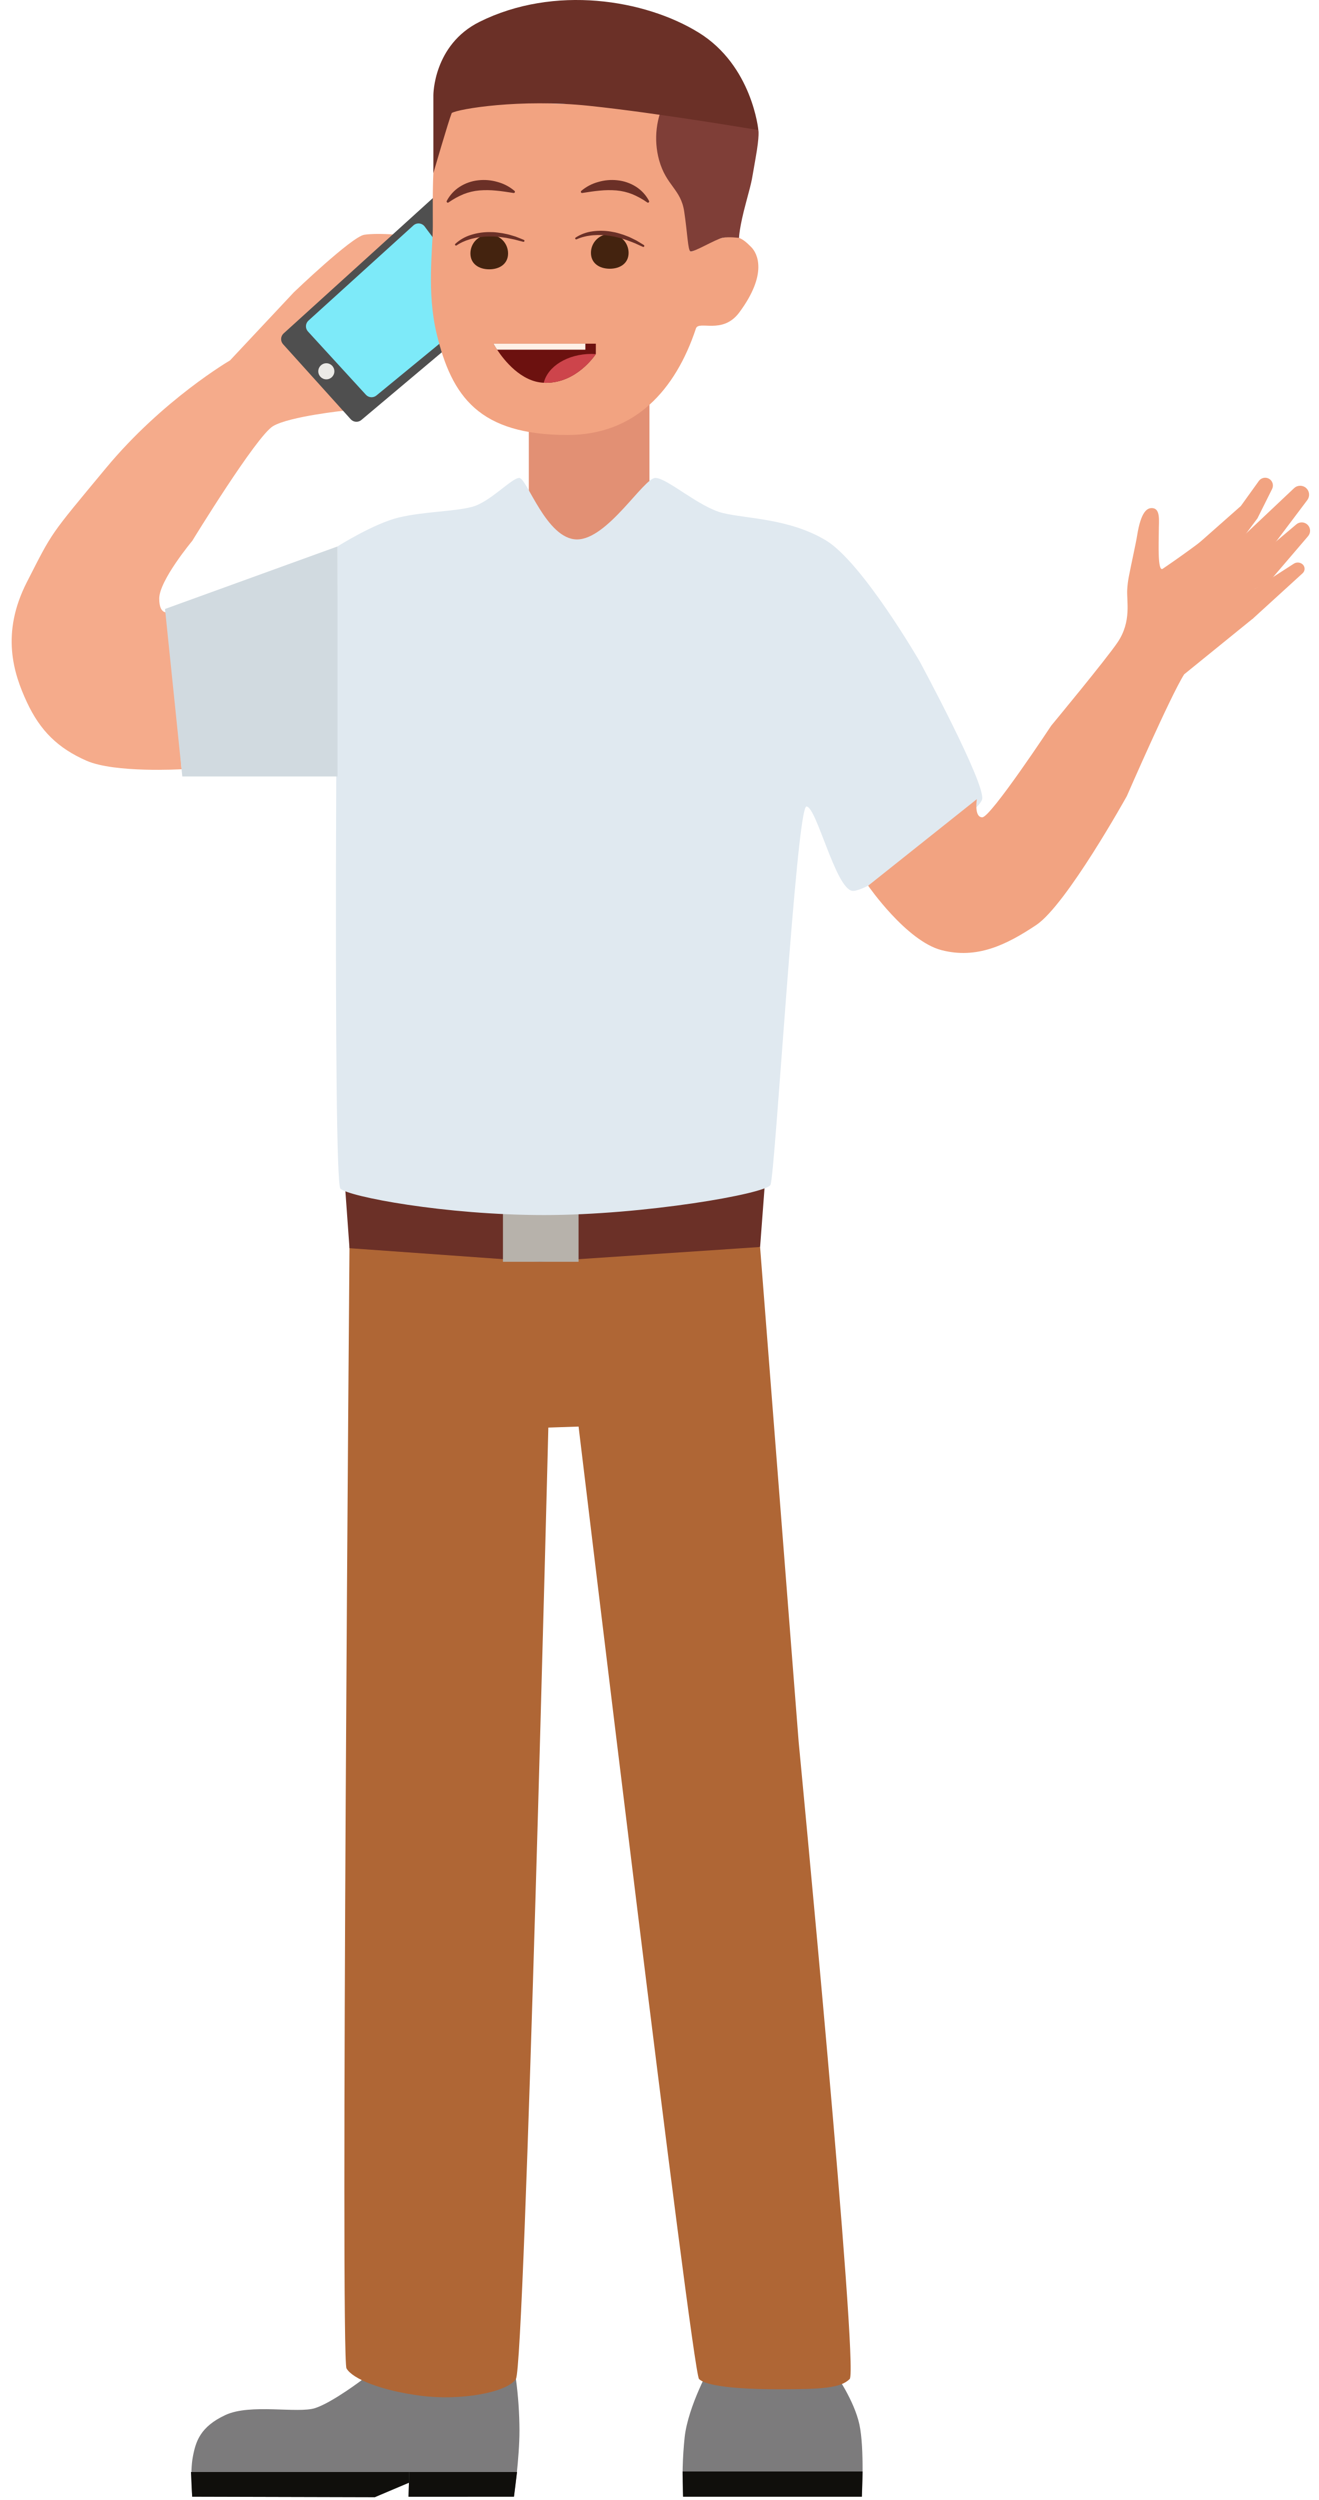 <svg width="113" height="214" viewBox="0 0 113 214" fill="none" xmlns="http://www.w3.org/2000/svg">
<path d="M15.554 65.853L14.521 52.38C14.521 52.38 13.642 52.795 13.642 51.242C13.642 49.69 16.475 46.297 16.475 46.297C16.475 46.297 21.975 37.313 23.399 36.476C24.823 35.64 29.547 35.149 29.547 35.149L28.383 28.605L34.029 20.098C34.029 20.098 32.27 19.934 31.206 20.098C30.142 20.261 25.171 25.026 25.171 25.026L19.707 30.853C19.707 30.853 13.947 34.205 9.072 40.079C4.197 45.952 4.551 45.432 2.303 49.832C0.055 54.232 1.158 57.655 2.303 60.112C3.449 62.57 4.969 64.05 7.401 65.121C9.834 66.192 15.554 65.853 15.554 65.853Z" fill="#F5AB8B"/>
<path d="M24.252 29.469L30.048 35.893C30.162 36.019 30.32 36.096 30.49 36.108C30.66 36.12 30.827 36.065 30.957 35.956L39.438 28.824C39.523 28.753 39.589 28.661 39.628 28.558C39.668 28.454 39.681 28.342 39.666 28.232L38.149 17.373C38.132 17.255 38.084 17.143 38.009 17.051C37.934 16.958 37.835 16.888 37.723 16.847C37.611 16.806 37.489 16.797 37.373 16.82C37.255 16.843 37.147 16.898 37.059 16.978L24.298 28.544C24.17 28.661 24.093 28.824 24.084 28.997C24.075 29.17 24.135 29.34 24.252 29.469Z" fill="#4F4F4F"/>
<path d="M26.382 28.377L31.347 33.795C31.46 33.919 31.617 33.994 31.784 34.006C31.952 34.018 32.117 33.965 32.247 33.859L41.028 26.652C41.158 26.545 41.242 26.392 41.263 26.224C41.283 26.056 41.238 25.887 41.137 25.752L36.382 19.392C36.328 19.319 36.258 19.258 36.178 19.213C36.099 19.168 36.011 19.14 35.919 19.131C35.828 19.123 35.736 19.133 35.65 19.162C35.563 19.191 35.483 19.237 35.415 19.299L26.425 27.448C26.361 27.506 26.309 27.576 26.272 27.654C26.235 27.732 26.214 27.817 26.21 27.903C26.206 27.99 26.219 28.076 26.249 28.157C26.278 28.238 26.324 28.313 26.382 28.377Z" fill="#7DEAF9"/>
<path d="M27.957 32.476C27.576 32.476 27.267 32.167 27.267 31.787C27.267 31.406 27.576 31.097 27.957 31.097C28.338 31.097 28.646 31.406 28.646 31.787C28.646 32.167 28.338 32.476 27.957 32.476Z" fill="#EBEAE6"/>
<path d="M45.304 28.916H55.639V48.164H45.304V28.916Z" fill="#E29074"/>
<path d="M37.079 19.373C37.079 21.316 36.554 24.995 37.4 28.536C38.7 33.98 41.063 37.238 48.627 37.238C54.408 37.238 57.873 33.386 59.621 28.122C59.862 27.398 61.9 28.682 63.335 26.749C65.787 23.445 64.898 21.692 64.357 21.151C63.589 20.383 63.17 20.089 61.89 20.361C60.532 20.648 59.119 21.869 59.119 21.447C59.119 20.787 61.036 19.393 60.976 18.789C60.562 14.664 60.214 11.387 57.007 9.895C55.162 9.037 51.19 8.9 48.437 8.9C44.412 8.9 40.719 7.571 38.858 9.09C36.91 10.681 37.079 15.397 37.079 19.373Z" fill="#F2A381"/>
<path d="M58.52 213.738H73.836C73.836 213.738 74.071 209.628 73.627 207.561C73.183 205.494 71.554 203.186 71.554 203.186L60.9 202.495C60.9 202.495 58.95 205.955 58.654 208.655C58.476 210.343 58.431 212.043 58.52 213.738Z" fill="#7C7B7C"/>
<path d="M58.52 213.738H73.836L73.898 211.582H58.481L58.52 213.738Z" fill="#100F0C"/>
<path d="M16.465 213.738L32.114 213.781L35.041 212.321L35 213.743L44.033 213.738C44.033 213.738 44.504 210.421 44.504 208.076C44.498 206.6 44.397 205.126 44.201 203.663H31.119C31.119 203.663 28.499 205.664 27.004 206.152C25.51 206.64 21.462 205.744 19.306 206.749C17.151 207.754 16.767 209.009 16.519 210.331C16.271 211.653 16.465 213.738 16.465 213.738Z" fill="#7C7B7C"/>
<path d="M29.685 202.758C30.213 203.663 32.66 204.656 36.047 205.098C39.434 205.54 43.432 204.83 44.199 203.663C44.967 202.495 46.977 122.214 46.977 122.214L49.567 122.127C49.567 122.127 59.294 203.07 59.886 203.663C60.479 204.255 63.039 204.542 66.714 204.542C70.389 204.542 72.006 204.451 72.795 203.663C73.584 202.874 68.421 149.107 68.421 149.107L65.117 106.754L29.945 106.195C29.945 106.195 29.156 201.853 29.685 202.758Z" fill="#AF6635"/>
<path d="M29.941 106.856L46.233 108.02L65.119 106.753L65.543 101.119L46.95 102.732L29.504 100.797L29.941 106.856Z" fill="#6B3027"/>
<path d="M43.089 102.607H49.566V108.02H43.089V102.607Z" fill="#B7B2AB"/>
<path d="M29.164 101.759C29.843 102.438 38.106 104.02 46.617 104.02C55.127 104.02 65.613 102.205 66.008 101.436C66.403 100.666 68.233 69.043 69.089 69.043C69.945 69.043 71.564 76.012 73.002 76.263C74.439 76.514 83.79 69.722 84.137 68.441C84.484 67.16 78.795 56.633 78.795 56.633C78.795 56.633 73.87 48.126 70.745 46.255C67.619 44.383 63.983 44.414 61.942 43.923C59.901 43.432 57.154 40.915 56.148 40.915C55.142 40.915 52.059 46.18 49.433 46.18C46.806 46.18 45.144 40.915 44.486 40.915C43.829 40.915 41.988 42.992 40.423 43.397C38.859 43.801 36.318 43.792 34.179 44.299C32.039 44.806 28.912 46.781 28.912 46.781C28.912 46.781 28.484 101.079 29.164 101.759Z" fill="#E0E9F0"/>
<path d="M15.617 66.471H28.912V46.781L14.137 52.133L15.617 66.471Z" fill="#D1DAE0"/>
<path d="M103.7 45.734C103.7 45.734 102.02 47.057 99.617 48.688C99.153 49.002 99.276 46.453 99.276 45.44C99.276 44.633 99.439 43.561 98.742 43.499C98.32 43.462 97.754 43.706 97.413 45.879C97.31 46.535 96.89 48.396 96.705 49.374C96.637 49.732 96.592 50.094 96.57 50.459C96.508 51.481 96.954 53.18 95.76 54.968C94.811 56.388 90.06 62.122 90.06 62.122C90.06 62.122 84.877 69.969 84.153 69.969C83.43 69.969 83.688 68.414 83.688 68.414L74.375 75.825C74.375 75.825 77.652 80.567 80.67 81.343C83.688 82.119 86.192 80.912 88.777 79.188C91.362 77.464 96.536 68.156 96.536 68.156C96.536 68.156 100.304 59.511 101.451 57.726L107.357 52.937L107.545 48.287L105.188 46.221L103.7 45.734" fill="#F2A381"/>
<path d="M59.148 21.52C59.368 21.64 61.329 20.473 61.889 20.36C62.449 20.248 63.313 20.365 63.313 20.365C63.313 20.365 63.315 19.548 63.921 17.309C64.527 15.069 64.371 15.542 64.731 13.545C65.091 11.547 64.968 11.136 64.968 11.136L56.146 7.004L57.096 8.415C56.204 10.03 55.978 11.928 56.465 13.707C57.076 15.903 58.328 16.184 58.616 18.104C58.904 20.025 58.928 21.399 59.148 21.52Z" fill="#7F3E37"/>
<path d="M37.127 14.817C37.127 14.817 38.453 10.267 38.7 9.675C39.271 9.32 44.558 8.438 50.472 9.059C56.386 9.68 64.969 11.137 64.969 11.137C64.969 11.137 64.452 5.617 59.85 2.786C55.248 -0.045 47.492 -1.312 41.089 1.866C37.114 3.839 37.127 8.149 37.127 8.149V14.817Z" fill="#6B3027"/>
<path d="M53.853 21.646C53.853 21.218 53.684 20.808 53.381 20.506C53.078 20.203 52.668 20.033 52.24 20.033C51.812 20.033 51.402 20.203 51.099 20.506C50.797 20.808 50.627 21.218 50.627 21.646C50.627 22.537 51.349 23.006 52.24 23.006C53.131 23.006 53.853 22.537 53.853 21.646Z" fill="#44230F"/>
<path d="M49.409 20.483C49.629 20.383 49.86 20.306 50.096 20.253L50.274 20.212L50.454 20.184C50.573 20.159 50.695 20.152 50.816 20.139C51.302 20.101 51.791 20.119 52.272 20.195L52.633 20.258C52.753 20.284 52.871 20.317 52.991 20.345C53.111 20.371 53.229 20.404 53.346 20.445L53.698 20.557C53.931 20.638 54.159 20.737 54.392 20.823C54.619 20.924 54.843 21.033 55.075 21.131L55.081 21.133C55.101 21.142 55.123 21.142 55.144 21.135C55.164 21.128 55.181 21.113 55.191 21.094C55.201 21.074 55.204 21.052 55.198 21.031C55.193 21.01 55.18 20.992 55.161 20.98C54.947 20.843 54.728 20.714 54.508 20.582L54.164 20.413C54.048 20.359 53.936 20.295 53.814 20.253C53.577 20.154 53.333 20.069 53.086 19.998C52.961 19.963 52.838 19.925 52.712 19.897L52.33 19.825C51.816 19.741 51.292 19.733 50.776 19.804C50.255 19.869 49.755 20.052 49.314 20.337C49.296 20.35 49.283 20.368 49.278 20.389C49.273 20.41 49.276 20.433 49.287 20.452C49.298 20.471 49.315 20.485 49.336 20.491C49.356 20.498 49.379 20.497 49.399 20.488L49.409 20.483Z" fill="#6B3027"/>
<path d="M43.527 21.696C43.527 21.268 43.357 20.858 43.055 20.556C42.752 20.253 42.342 20.084 41.914 20.084C41.486 20.084 41.076 20.253 40.773 20.556C40.471 20.858 40.301 21.268 40.301 21.696C40.301 22.587 41.023 23.056 41.914 23.056C42.805 23.056 43.527 22.587 43.527 21.696Z" fill="#44230F"/>
<path d="M39.126 21.002C39.327 20.867 39.541 20.753 39.765 20.662L39.934 20.592L40.107 20.534C40.22 20.489 40.339 20.463 40.456 20.43C40.929 20.311 41.414 20.248 41.901 20.243L42.268 20.245C42.39 20.251 42.513 20.264 42.635 20.272C42.758 20.277 42.88 20.291 43.002 20.311L43.368 20.363C43.611 20.404 43.852 20.464 44.096 20.51C44.337 20.572 44.576 20.642 44.82 20.7L44.827 20.702C44.848 20.707 44.87 20.704 44.889 20.693C44.908 20.682 44.922 20.665 44.929 20.644C44.936 20.624 44.935 20.601 44.926 20.581C44.917 20.562 44.901 20.546 44.881 20.537C44.647 20.438 44.409 20.347 44.171 20.253L43.803 20.144C43.68 20.11 43.559 20.066 43.432 20.044C43.181 19.986 42.927 19.942 42.671 19.914C42.543 19.9 42.414 19.883 42.285 19.876L41.897 19.869C41.376 19.871 40.858 19.95 40.361 20.106C39.858 20.257 39.395 20.52 39.008 20.875C38.992 20.89 38.983 20.91 38.981 20.932C38.98 20.953 38.987 20.975 39.001 20.992C39.014 21.009 39.034 21.02 39.055 21.023C39.077 21.026 39.099 21.021 39.117 21.009L39.126 21.002Z" fill="#6B3027"/>
<path d="M49.89 16.52C50.402 16.439 50.898 16.363 51.383 16.318C51.856 16.27 52.332 16.265 52.806 16.302C53.27 16.343 53.726 16.45 54.16 16.621C54.615 16.81 55.049 17.048 55.452 17.332L55.455 17.333C55.474 17.346 55.496 17.352 55.519 17.351C55.542 17.349 55.564 17.34 55.581 17.325C55.598 17.309 55.609 17.289 55.614 17.266C55.618 17.244 55.614 17.22 55.604 17.2C55.345 16.707 54.962 16.289 54.492 15.989C54.01 15.682 53.464 15.492 52.895 15.434C52.339 15.372 51.775 15.422 51.238 15.582C50.708 15.727 50.216 15.987 49.797 16.342C49.781 16.357 49.769 16.377 49.764 16.398C49.76 16.42 49.763 16.443 49.772 16.463C49.781 16.483 49.797 16.5 49.817 16.511C49.836 16.521 49.859 16.525 49.881 16.522L49.89 16.52Z" fill="#6B3027"/>
<path d="M44.08 16.342C43.661 15.987 43.169 15.727 42.639 15.582C42.102 15.422 41.539 15.372 40.982 15.434C40.414 15.492 39.867 15.682 39.386 15.989C38.916 16.289 38.533 16.707 38.274 17.2C38.263 17.22 38.26 17.244 38.264 17.266C38.268 17.289 38.28 17.309 38.297 17.324C38.314 17.34 38.335 17.349 38.358 17.351C38.381 17.352 38.404 17.346 38.423 17.334L38.425 17.332C38.829 17.048 39.262 16.81 39.718 16.621C40.151 16.45 40.607 16.342 41.071 16.302C41.545 16.265 42.022 16.27 42.495 16.318C42.979 16.363 43.475 16.439 43.988 16.52L43.996 16.522C44.009 16.524 44.023 16.523 44.036 16.52C44.049 16.517 44.062 16.511 44.073 16.503C44.084 16.495 44.093 16.485 44.1 16.474C44.107 16.462 44.112 16.449 44.114 16.436C44.117 16.419 44.115 16.401 44.109 16.385C44.103 16.368 44.093 16.354 44.08 16.342Z" fill="#6B3027"/>
<path d="M42.271 29.421C42.271 29.421 42.381 29.626 42.587 29.936C43.194 30.853 44.646 32.687 46.584 32.768C46.645 32.771 46.71 32.773 46.772 32.773C49.363 32.773 50.916 30.504 51.044 30.311C51.049 30.304 51.046 29.421 51.046 29.421H42.271Z" fill="#6C110F"/>
<path d="M46.586 32.768C46.646 32.771 46.711 32.773 46.773 32.773C49.364 32.773 50.917 30.504 51.045 30.312C50.922 30.304 50.8 30.299 50.675 30.299C48.626 30.299 46.925 31.364 46.586 32.768Z" fill="#CD444B"/>
<path d="M42.273 29.421C42.273 29.421 42.382 29.626 42.588 29.936H50.148V29.421H42.273Z" fill="#FFF1E7"/>
<path d="M35.06 211.626H44.295L44.032 213.738L34.998 213.743L35.06 211.626Z" fill="#100F0C"/>
<path d="M35.042 212.543L35.062 211.626H16.36L16.466 213.738L32.115 213.781L35.042 212.543Z" fill="#100F0C"/>
<path d="M107.107 49.305L111.999 42.809C112.114 42.656 112.167 42.465 112.149 42.274C112.13 42.084 112.04 41.907 111.898 41.779C111.755 41.651 111.569 41.582 111.378 41.584C111.186 41.587 111.002 41.661 110.863 41.793L104.947 47.373C104.666 47.637 104.502 48.003 104.491 48.388C104.48 48.773 104.622 49.148 104.887 49.428C105.152 49.709 105.517 49.872 105.902 49.883C106.288 49.895 106.662 49.752 106.943 49.488C107.002 49.431 107.057 49.37 107.107 49.305Z" fill="#F2A381"/>
<path d="M103.327 47.869L106.97 43.911L108.416 41.516" fill="#F2A381"/>
<path d="M104.393 48.85L107.623 44.513L107.73 44.37L108.983 41.859C109.057 41.709 109.073 41.537 109.026 41.377C108.98 41.216 108.874 41.079 108.731 40.993C108.588 40.906 108.418 40.877 108.254 40.911C108.09 40.944 107.945 41.038 107.847 41.174L106.208 43.452L106.315 43.309L102.26 46.889C101.97 47.144 101.794 47.504 101.77 47.89C101.746 48.276 101.876 48.655 102.132 48.944C102.387 49.234 102.748 49.41 103.134 49.434C103.519 49.458 103.899 49.328 104.188 49.072C104.263 49.005 104.332 48.931 104.393 48.85Z" fill="#F2A381"/>
<path d="M104.74 50.343L108.151 48.781L111.562 45.395" fill="#F2A381"/>
<path d="M105.342 51.661L108.611 49.786L108.781 49.688C108.837 49.656 108.887 49.614 108.929 49.565L112.064 45.902C112.181 45.765 112.243 45.59 112.236 45.41C112.229 45.23 112.155 45.06 112.028 44.932C111.902 44.805 111.732 44.729 111.552 44.721C111.372 44.713 111.196 44.773 111.059 44.889L107.371 47.997L107.69 47.776L104.135 49.027C103.771 49.155 103.473 49.422 103.306 49.77C103.139 50.118 103.117 50.518 103.245 50.882C103.373 51.246 103.641 51.544 103.989 51.711C104.337 51.877 104.737 51.899 105.101 51.771C105.184 51.741 105.265 51.704 105.342 51.661Z" fill="#F2A381"/>
<path d="M103.872 53.68L106.739 52.118L111.221 48.732" fill="#F2A381"/>
<path d="M104.567 54.952L107.232 53.019L107.359 52.937L111.587 49.084C111.69 48.995 111.754 48.868 111.764 48.732C111.774 48.596 111.73 48.462 111.641 48.358C111.543 48.252 111.411 48.183 111.268 48.163C111.125 48.143 110.98 48.173 110.856 48.249L106.12 51.298L106.248 51.216L103.179 52.408C103 52.477 102.837 52.581 102.698 52.714C102.559 52.847 102.448 53.005 102.371 53.181C102.293 53.357 102.251 53.546 102.247 53.738C102.243 53.929 102.276 54.12 102.346 54.299C102.416 54.478 102.52 54.641 102.653 54.78C102.785 54.919 102.944 55.03 103.12 55.107C103.296 55.184 103.485 55.226 103.677 55.23C103.869 55.234 104.06 55.201 104.238 55.131C104.355 55.085 104.465 55.025 104.567 54.952Z" fill="#F2A381"/>
</svg>
